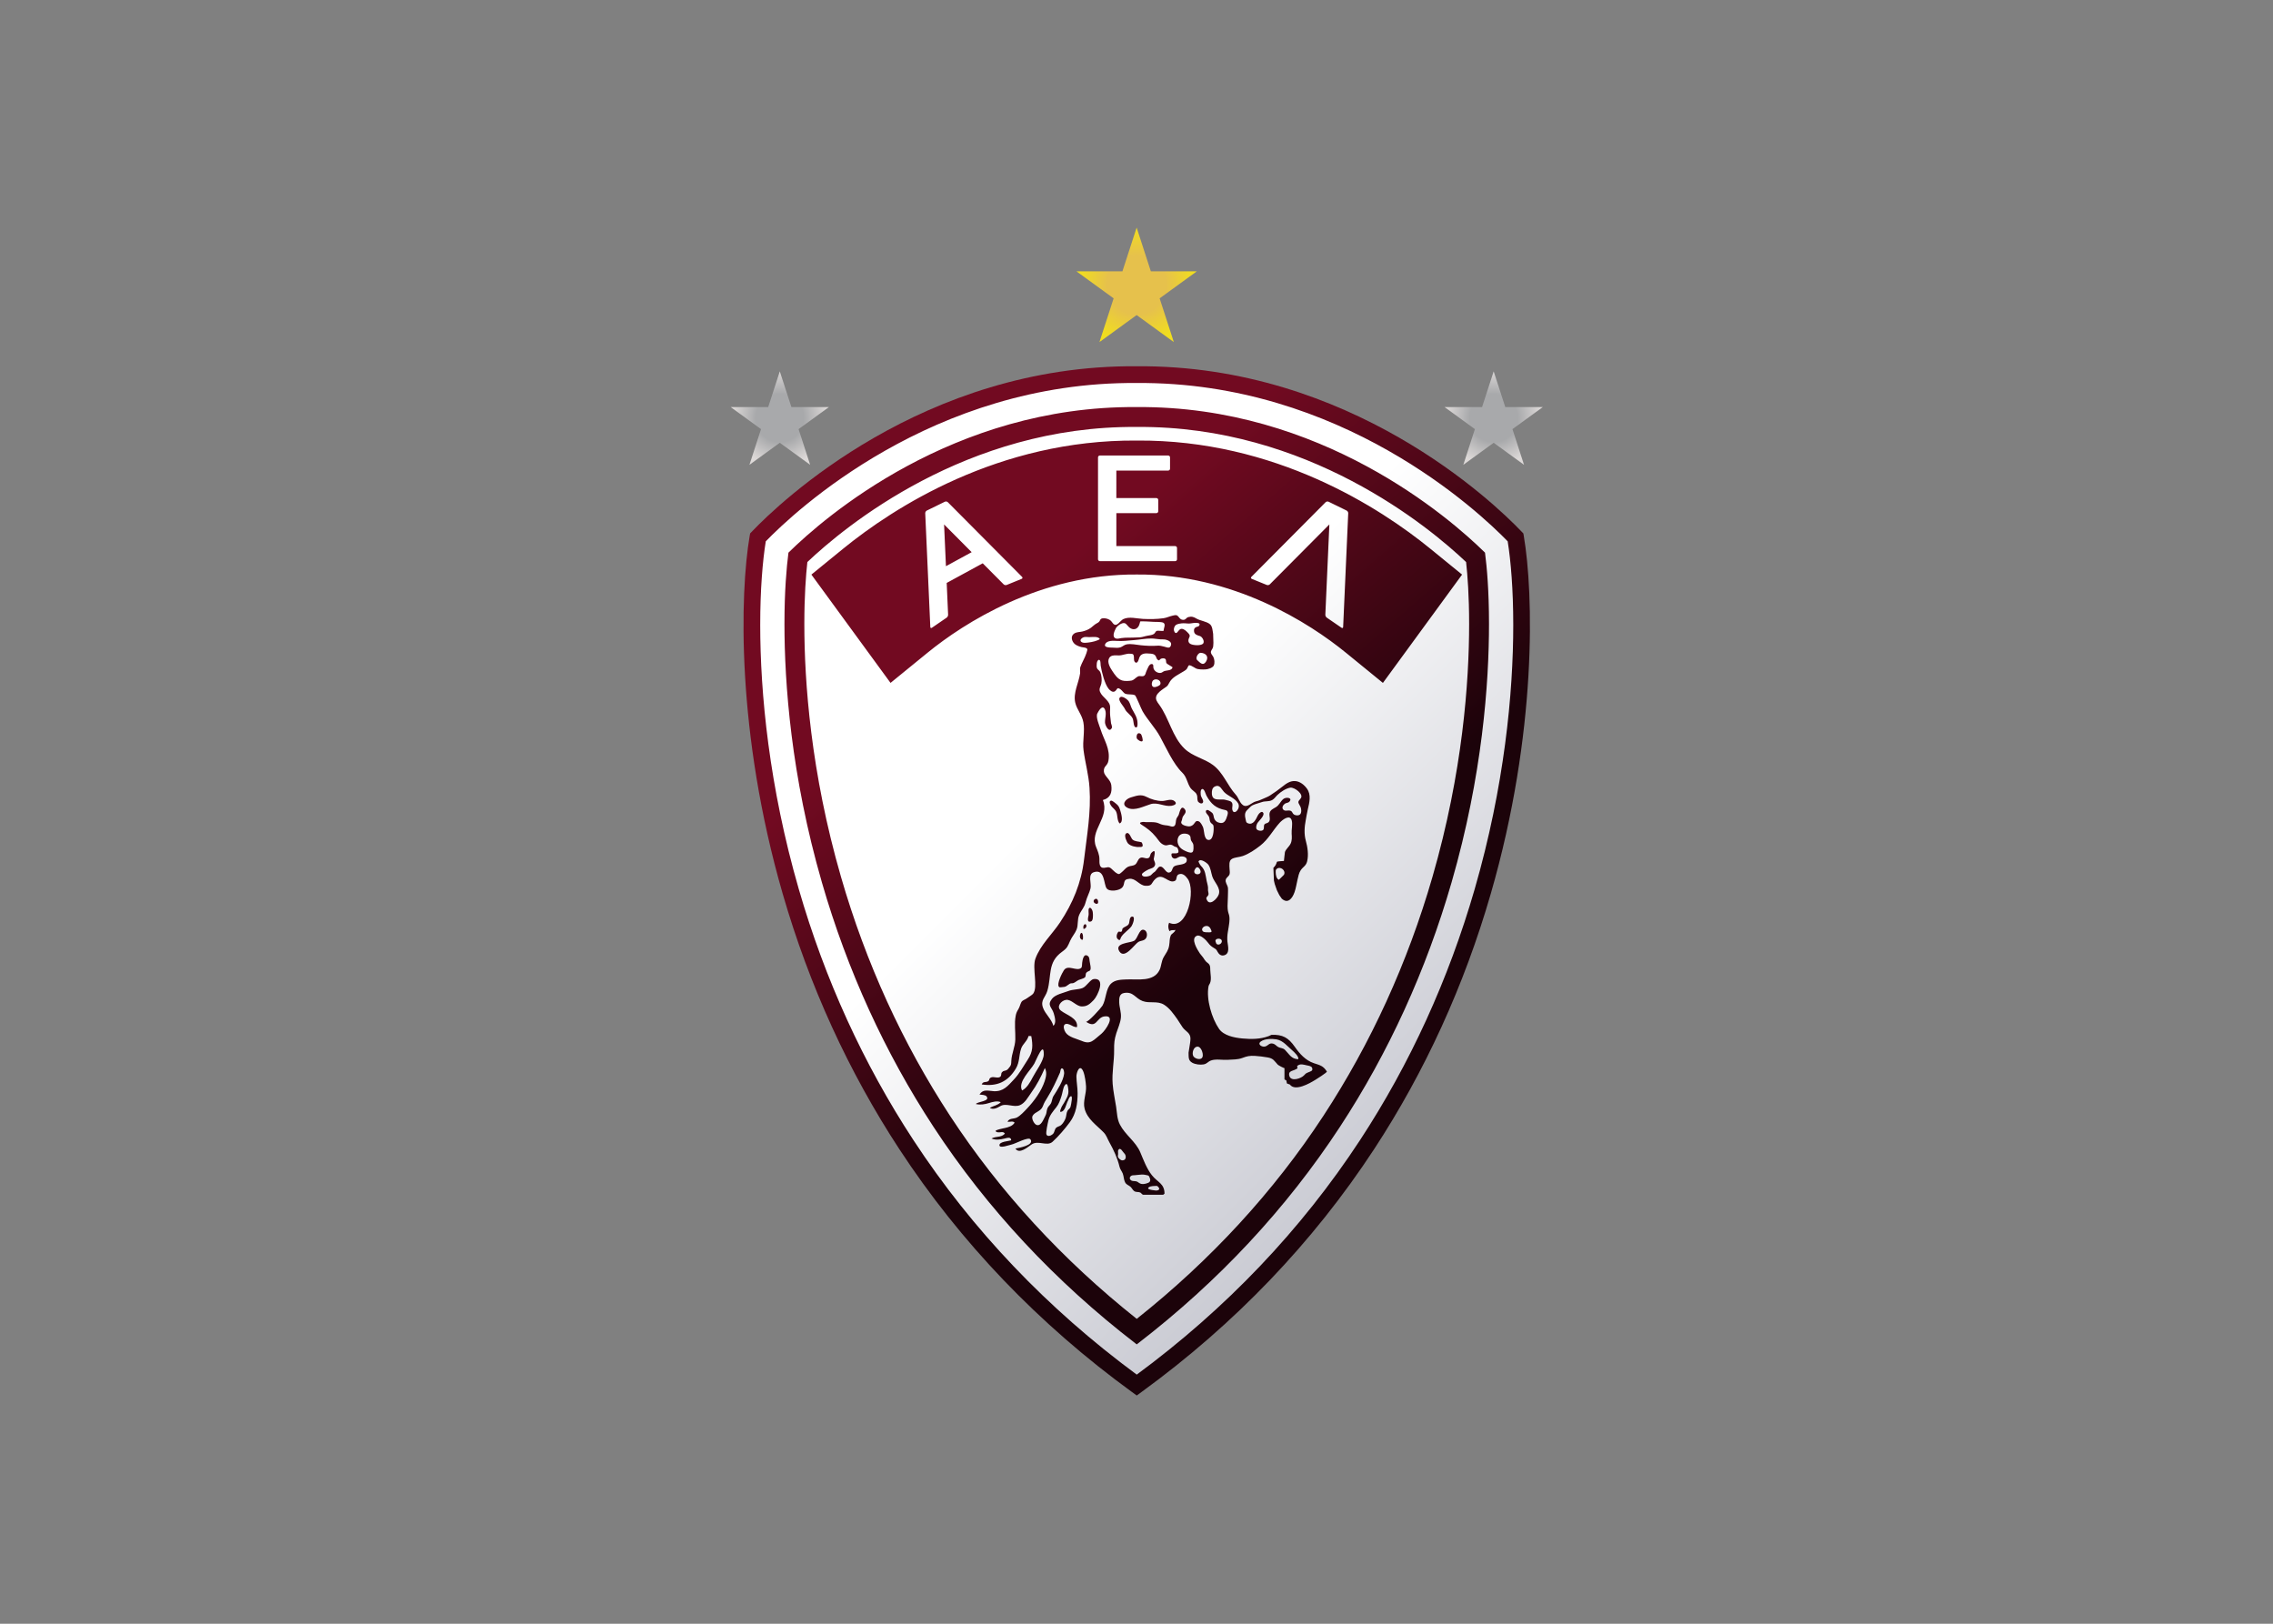<svg clip-rule="evenodd" fill-rule="evenodd" stroke-linejoin="round" stroke-miterlimit="2" viewBox="0 0 560 400" xmlns="http://www.w3.org/2000/svg" xmlns:xlink="http://www.w3.org/1999/xlink"><rect x="0" y="0" width="560" height="400" fill="#808080" stroke="none"/><linearGradient id="a" gradientTransform="matrix(277.187 -323.383 323.383 277.187 219.581 537.32)" gradientUnits="userSpaceOnUse" x1="0" x2="1" y1="0" y2="0"><stop offset="0" stop-color="#720a21"/><stop offset=".56" stop-color="#1c030a"/><stop offset="1" stop-color="#1c030a"/></linearGradient><linearGradient id="b" gradientTransform="matrix(358.406 -358.407 358.407 358.406 115.483 617.154)" gradientUnits="userSpaceOnUse" x1="0" x2="1" y1="0" y2="0"><stop offset="0" stop-color="#fff"/><stop offset=".45" stop-color="#fff"/><stop offset="1" stop-color="#cbccd4"/></linearGradient><radialGradient id="c" cx="294.631" cy="729.036" gradientUnits="userSpaceOnUse" r="34.54"><stop offset="0" stop-color="#e6c14c"/><stop offset=".5" stop-color="#e6c14c"/><stop offset="1" stop-color="#f1de1e"/></radialGradient><linearGradient id="d"><stop offset="0" stop-color="#a8a9ab"/><stop offset=".5" stop-color="#a8a9ab"/><stop offset="1" stop-color="#ddd9d8"/></linearGradient><radialGradient id="e" cx="84.807" cy="650.688" gradientUnits="userSpaceOnUse" r="28.196" xlink:href="#d"/><radialGradient id="f" cx="504.565" cy="650.688" gradientUnits="userSpaceOnUse" r="28.197" xlink:href="#d"/><g fill-rule="nonzero" transform="matrix(.419 0 0 -.419 156.584 375.635)"><path d="m294.648 681.172c-125.707.952-210.197-80.475-225.856-96.808l-1.417-1.471-.285-1.526c-5.699-33.449-8.024-115.389 19.42-210.325 15.616-54.015 38.703-104.557 68.619-150.216 35.913-54.812 81.893-102.812 136.661-142.671l2.896-2.109 2.896 2.109c54.768 39.859 100.748 87.859 136.661 142.671 29.918 45.659 53.003 96.201 68.619 150.216 27.445 94.937 25.12 176.876 19.42 210.325l-.255 1.494-1.446 1.503c-15.661 16.333-100.15 97.76-225.933 96.808z" fill="url(#a)"/><path d="m512.806 578.238c1.846-11.483 3.274-28.278 3.274-49.174 0-40.031-5.219-94.902-22.675-155.286-15.344-53.076-38.018-102.718-67.396-147.556-34.614-52.828-78.818-99.176-131.323-137.901-52.506 38.725-96.71 85.073-131.323 137.901-29.378 44.838-52.052 94.48-67.395 147.556-17.456 60.384-22.675 115.255-22.675 155.286 0 20.896 1.427 37.691 3.273 49.174 16.67 17.201 97.913 93.999 218.082 93.089 120.244.91 201.49-75.888 218.158-93.089m-218.004 78.938h-.259c-108.148.818-183.745-65.078-204.336-85.292 0 0-.191-.188-.305-.3-.021-.159-.055-.423-.055-.423-1.048-8.112-2.297-21.895-2.297-41.489 0-34.586 3.819-89.025 22.013-151.964 14.951-51.716 37.034-100.077 65.638-143.73 31.481-48.047 71.429-90.879 118.735-127.299 0 0 .469-.363.75-.579.282.216.751.579.751.579 47.305 36.422 87.252 79.252 118.733 127.299 28.604 43.653 50.689 92.012 65.638 143.73 18.195 62.938 22.013 117.377 22.013 151.964 0 19.598-1.249 33.379-2.297 41.491 0 0-.034.264-.054.421-.115.112-.304.298-.304.298-20.593 20.216-96.185 86.112-204.335 85.294zm.105-11.691h.014c100.169.758 171.775-58.873 193.429-79.421.859-7.741 1.781-19.851 1.781-36.392 0-33.832-3.74-87.095-21.553-148.719-14.626-50.594-36.22-97.888-64.186-140.567-29.236-44.621-66.168-84.706-109.706-119.286-43.537 34.577-80.468 74.662-109.706 119.285-27.964 42.68-49.56 89.974-64.186 140.568-17.814 61.626-21.553 114.889-21.553 148.719 0 16.545.923 28.653 1.781 36.391 21.652 20.549 93.257 80.18 193.431 79.422l.15-.001zm-.206-86.756c56.615.428 101.642-28.588 122.908-45.923l21.838-17.802 46.539 63.676-18.613 15.173c-29.477 24.029-91.365 64.249-172.672 63.633h.004c-81.343.616-143.229-39.605-172.706-63.634l-18.609-15.17 46.535-63.677 21.837 17.8c21.265 17.335 66.302 46.352 122.939 45.924m-29.082-44.445c-.12-.584-.331-1.166-.501-1.738-.947-2.967-2.674-5.538-3.637-8.374-.288-.848.047-2.588-.094-3.576-.801-5.651-4.215-11.477-2.827-17.288.981-4.114 3.915-6.957 4.753-11.433 1.002-5.371-.617-11.072.107-16.503 1.016-7.606 2.996-14.327 3.504-21.988.966-14.543-1.488-27.634-3.2-42.17-1.618-13.736-6.57-25.658-14.151-37.053-4.619-6.945-11.591-13.322-14.461-21.306-2.017-5.606 1.692-16.517-1.339-20.593-.542-.732-2.737-1.98-3.552-2.614-1.287-1.004-2.71-1.073-3.426-2.433-.652-1.24-.912-2.744-1.727-4.081-.842-1.385-1.233-2.225-1.539-3.792-.904-4.63-.089-9.343-.229-14.007-.129-4.368-2.174-8.299-2.357-12.603-.077-1.866-.012-2.542-1.368-4.039-.524-.578-.69-.985-1.381-1.339-1.38-.701-1.845-.153-2.832-1.386-.586-.739-.06-1.892-.974-2.571-1.452-1.081-3.716.312-5.288-.352-1.541-.654-.742-1.534-1.749-2.213-1.322-.896-2.978.113-3.822-1.906 8.924-1.358 15.382 1.523 20.069 9.302 2.326 3.856 1.74 7.702 3.11 11.75.967 2.863 3.578 4.33 4.36 7.404.329.059 1.3.032 1.627-.045.952-5.593 1.046-9.085-2.099-13.844-2.728-4.131-4.7-8.001-8.129-11.659-3.543-3.781-6.202-7.171-11.829-6.874-3.341.177-6.266 1.416-8.41-1.969 1.046-.114 3.423-.175 4.132-1.072 2.389-3.018-5.386-2.997-6.25-4.52 2.698-.596 5.144-.202 7.729.602 2.104.657 4.768 1.422 6.91.499-1.723-1.835-4.358-2.136-6.457-3.315 1.87-1.316 4.419-.077 6.088.936 3.548 2.158 7.908-.989 11.693.637 2.966 1.276 4.678 4.67 6.475 7.15 3.407 4.695 5.799 9.357 8.11 14.67 1.331-2.386.751-5.147-.056-7.616-1.944-5.939-6.166-11.735-10.437-16.228-1.57-1.654-3.86-4.154-5.887-5.228-1.901-1.003-4.441-.227-5.583-2.49 1.526-.312 3.054.666 4.19-.565-1.168-1.978-3.606-2.665-5.708-3.147-.235-.052-6.184-1.155-5.429-1.913 1.659-1.665 4.318.67 5.398-1.427-2.237-2.438-5.054-1.306-7.858-2.83 2.612-1.073 4.904-.646 7.504-.067 1.4.309 4.018 1.359 4.085-.993-1.471-.511-6.762-.709-6.918-2.783-.172-2.287 5.876.075 7.094.291 2.052.366 9.968 4.785 11.159 3.046 2.389-3.493-6.938-4.999-8.84-5.399 2.296-3.6 7.403 1.022 9.567 2.462 3.892 2.59 9.046-1.419 12.305 1.569 3.484 3.199 7.259 7.599 10.137 11.491 3.655 4.937 4.538 10.928 4.549 16.921.007 3.269-.656 6.557-.707 9.835-.038 2.518 2.006 7.906 4.041 3.017.928-2.227 1.479-6.348 1.622-8.759.259-4.348-1.963-8.725-.854-13.058 1.584-6.186 7.065-9.714 11.176-13.95 1.716-1.769 2.127-3.552 3.276-5.614 2.635-4.736 4.831-9.373 6.093-14.644.366-1.531 1.355-2.57 1.914-4.011.633-1.636.523-3.471 1.332-5.057.777-1.529 2.046-1.693 3.157-2.639.848-.721 1.408-2.106 2.352-2.67 1.052-.635 2.343-.26 3.443-.751.53-.239 1.163-1.309 1.718-1.309h11.738l.795.632c0 5.992-4.157 6.727-7.406 10.837-3.148 3.986-4.9 8.911-6.865 13.535-2.68 6.31-8.883 10.239-11.978 16.292-1.691 3.306-1.664 6.883-2.219 10.484-.687 4.454-1.681 8.867-2.027 13.373-.528 6.918.952 13.171.86 20.007-.052 3.878.147 6.166 1.301 9.835.95 3.018 2.391 5.972 2.682 9.16.28 3.07-.874 5.854-.979 8.875-.091 2.54.027 5.058 2.752 5.573 5.613 1.055 6.635-3.141 11.05-4.737 4.246-1.532 8.58.336 12.569-2.141 3.233-2.005 5.61-5.453 7.771-8.492 1.117-1.576 2.019-3.29 3.175-4.866 1.733-2.364 4.678-3.179 4.565-6.716-.063-1.832-.352-3.249-.637-5.084-.013-.08-.479-3.017-.479-3.017.108-2.649-.288-4.603 2.267-5.976 1.778-.953 4.621-1.292 6.604-.927 2.017.376 2.426 1.568 4.257 2.273 2.755 1.064 6.793.233 9.718.417 2.908.187 6.096.067 8.792 1.1 2.687 1.025 4.312 1.395 7.465 1.207 2.423-.147 4.921-.482 7.313-.886 3.531-.6 3.865-1.945 6.051-4.285.376-.404 3.925-2.253 3.925-1.996v-6.651l1.113-.637.316-1.744 1.75-.638c3.044-4.191 11.421.564 14.985 2.761.286.176 7.07 4.395 6.762 4.888-2.125 3.381-3.99 3.687-7.632 4.899-4.879 1.624-8.347 5.513-11.208 9.614-3.788 5.43-7.184 7.291-13.712 7.065l-1.745-.792c-4.908-1.822-10.157-1.832-15.383-1.351-4.653.429-10.934 1.645-13.695 5.626-4.288 6.173-7.665 17.526-6.187 25.084.13.651.6 1.19.865 1.814.94 2.224.226 5.284.149 7.707-.034 1.046.021 1.842-.348 2.779-.423 1.068-1.476 1.497-2.224 2.285-.627.666-1.101 1.526-1.618 2.276l-1.905 2.386c-1.248 1.872-5.836 8.904-1.746 10.432 2.119.786 5.515-2.676 6.601-4.2 1.046-1.467 2.11-2.259 3.659-3.158 1.105-.633 1.269-.99 1.909-2.154.818-1.478 2.065-2.447 3.777-1.998 3.565.93 2.315 5.331 1.997 7.948-.495 4.042.733 7.551 1.108 11.533.508 5.325-1.04 4.17-1.052 9.554-.003 1.342.495 9.674.18 10.984-.356 1.485-1.613 2.821-1.233 4.443.322 1.368 1.8 1.864 2.228 3.195.31.974.024 2.23-.003 3.233-.05 1.855-.56 4.748 1.442 5.826 1.784.963 4.384.976 6.315 1.665 3.766 1.345 7.153 3.658 10.287 6.099 4.861 3.778 7.401 9.041 11.46 13.492 1.512 1.654 6.057 5.27 7.082 1.223.596-2.37-.239-5.268-.064-7.707.142-1.954.253-4.007-.612-5.826-.863-1.809-2.612-2.987-3.334-4.884-.137-.371-.55-5.286-.605-5.299-.474-.116-3.988-.118-4.125-.555-.507-1.623-.865-2.296-2.065-3.492-.002 0 .315-7.464.315-7.464l.476-2.067 1.274-3.652 1.427-2.861 1.431-2.065c3.574-3.248 6.172.016 7.508 3.809.832 2.36 1.192 4.954 1.764 7.385.436 1.833.813 3.976 1.895 5.546 1.4 2.035 3.083 2.505 3.743 5.137.963 3.874.263 8.454-.775 12.19-1.091 3.931-.795 8.128-.042 12.014.442 2.289.686 4.21 1.236 6.49.953 3.947 2.068 8.452-.47 12.037-1.593 2.252-4.154 4.37-7.081 4.519-2.915.148-5.19-1.474-7.348-3.225-2.344-1.899-4.868-3.64-7.395-5.286-1.107-.723-2.412-1.174-3.619-1.729-1.598-.734-2.939-1.329-4.646-1.722-2.388-.55-5.122-4.083-7.717-2.078-1.907 1.472-2.466 4.238-4.062 5.998-5.024 5.542-7.418 13.077-13.516 17.543-5.295 3.882-11.831 4.9-16.721 9.627-7.133 6.899-9.03 17.865-14.83 25.79-1.1 1.506-2.395 3.114-1.664 5.081.692 1.866 2.675 3.205 4.221 4.321 1.861 1.341 2.231 1.173 3.284 3.321 1.699 3.482 5.628 5.005 8.731 6.981.635.41 1.284.77 1.729 1.403.959 1.373.52 2.644 2.558 1.738.915-.407 1.744-1.011 2.631-1.479 1.464-.774 3.833-.676 5.541-.66 1.396.013 4.33.882 5.02 2.209.76 1.458.491 3.869-.267 5.252-.427.777-1.127 1.457-1.324 2.239-.339 1.344.843 2.097 1.168 3.246.236.836.178 1.861.26 2.731l-.161 5.241c-.358 1.811-.35 4.259-1.791 5.591-1.094 1.013-2.75 1.461-4.093 1.923-1.341.462-2.708.753-3.916 1.474-1.584.941-2.757 1.409-4.747.888-1.483-.389-1.492-1.929-3.506-1.582-1.62.277-1.82 1.482-2.899 2.358-.828.671-2.016.242-2.971.036-1.738-.38-3.425-1.225-5.189-1.478-4.015-.577-8.114-.599-12.157-.407-3.7.177-8.039 1.518-11.542-.11-1.894-.878-3.94-5.243-6.125-2.476-1.016 1.287-1.281 1.883-2.988 2.533-1.057.401-2.96.716-3.994.067-.507-.317-.654-1.152-1.078-1.623-.451-.504-.718-.613-1.371-.959-1.396-.743-2.204-1.677-3.456-2.616-1.457-1.092-3.272-1.793-5.034-2.219-1.591-.384-3.396-.234-4.804-1.186-1.783-1.206-1.743-3.141-.789-4.853 1.022-1.835 3.065-2.599 4.982-3.109.753-.201 2.057-.222 2.844-.608.466-.229.751-.586.627-1.184m142.34 73.883-2.37-53.091c-.026-.6.357-1.368.851-1.708l8.672-5.95c.495-.339.921-.127.948.473l2.983 66.862c.027.6-.393 1.307-.932 1.571l-10.616 5.2c-.539.264-1.326.132-1.749-.294l-43.635-43.882c-.423-.426-.314-.959.242-1.185l8.802-3.581c.556-.226 1.358-.063 1.781.362zm-125.25 6.65h23.54c.6 0 1.091.491 1.091 1.092v6.672c0 .6-.491 1.091-1.091 1.091h-23.552l.004 16.17h30.478c.6 0 1.092.492 1.092 1.092v6.672c0 .601-.492 1.091-1.092 1.091h-40.167c-.6 0-1.091-.49-1.091-1.091v-59.931c0-.6.491-1.091 1.091-1.091h44.274c.6 0 1.092.491 1.092 1.091v6.672c0 .601-.492 1.092-1.092 1.092h-34.584zm-100.199-31.201-1.096 24.55 16.214-16.305zm21.626 1.699 12.301-12.371c.423-.425 1.224-.588 1.78-.362l8.803 3.581c.556.226.664.759.241 1.185l-43.634 43.882c-.423.426-1.211.558-1.75.294l-10.616-5.2c-.539-.264-.958-.971-.932-1.571l2.983-66.862c.027-.6.454-.812.949-.473l8.671 5.95c.495.34.878 1.108.851 1.708l-.834 18.698zm97.469-367.79c.115-.096.278-.194.509-.28 1.045-.407 2.273-.462 3.352-.643 1.546-.257 3.495.442 1.803 2.136-.68.674-.841.555-1.858.501-.895-.047-1.841-.079-2.708-.319-.727-.203-1.722-.849-1.098-1.395m-10.238 5.008c.053-.039.108-.074.168-.108.69-.376 1.617-.267 2.37-.393 1.169-.196 1.238-.381 2.205-1.034 1.595-1.082 3.574-.628 5.289.065 1.651.67 1.364 2.085.775 3.377-.275.603-.457.887-1.149 1.052-1.149.274-2.23.489-3.416.453-1.71-.045-3.358-.413-5.074-.443-1.646-.031-2.75-1.847-1.168-2.969m-6.648 12.408c.464-.389 1.018-.672 1.641-.659 2.409.048 2.264 3.106.862 4.279-.723.611-2.129 3.805-3.371 1.805-.353-.567-.026-1.721-.105-2.356-.096-.78-.364-1.521.173-2.222.224-.289.492-.59.8-.847m-42.711 14.002c1.045-.798 2.862.197 3.58 1.051.848 1.011.756 2.527 1.735 3.456.762.723 2.004.826 2.842 1.518 1.151.948 2.261 2.817 2.736 4.211.483 1.414.355 2.894 1.079 4.245.536.995 1.444 1.169 1.777 2.345.256.905 1.922 8.384-.519 5.651-.496-.557-.653-1.47-1.022-2.113-1.098-1.919-1.631-6.657-4.515-6.494-.129.904.271 1.422.558 2.283.359 1.08 1.184 2.05 1.72 3.044 1.377 2.562 2.837 4.506 2.497 7.551-.091.826-.4 5.388-2.223 2.558-.858-1.339-1.276-4.519-1.796-6.092-.79-2.389-1.498-4.696-3.106-6.695-1.903-2.366-3.946-4.718-4.622-7.765-.32-1.434-1.652-7.098-1.118-8.244.103-.221.238-.388.397-.51m-8.535 11.563c-.874-1.489.773-4.692 2.149-5.315 2.802-1.267 4.334 3.541 5.331 5.273.807 1.407.63 2.734 1.124 4.14.492 1.395 1.106 1.605 1.961 2.866.872 1.285.815 3.253 1.693 4.639 2.273 3.589 5.727 8.79 6.256 13.104.086.7-.147 2.725-.904 3.056-1.323.571-1.162-1.584-1.531-2.411-2.222-4.99-4.526-10.065-7.434-14.695-1.194-1.899-1.836-2.869-2.627-4.999-1.214-3.269-4.555-3.164-6.018-5.658m-6.221 14.874c2.762 1.342 4.834 4.913 6.225 7.657 1.757 3.463 6.425 9.618 6.523 13.375.224 8.648-4.48-3.335-5.543-5.242-2.3-4.115-9.783-10.674-7.231-15.737.009-.015.018-.033.026-.053m157.695 10.982c-.575-.455-.867-1.142-.555-2.345.972-3.731 7.045-1.538 8.65.234.904 1 .919 1.09 2.364 1.733 1.652.728 3.052.799 2.388 2.737-.423 1.249-3.442 1.363-4.486 1.745-1.926.34-2.643.513-4.285-.633-.083-.058.218-1.112.138-1.315-.231-.557-.515-.41-.913-.664-.988-.634-2.452-.81-3.301-1.492m-14.719 14.882c1.83.513 2.319 2.261 4.632 1.661 1.28-.33 1.97-1.428 3.065-2.008 1.29-.685 2.771-.493 3.894-1.621 2.66-2.671 3.741-5.362 7.784-5.528.722 1.342-2.384 4.268-3.406 5.134-2.882 2.429-5.439 5.888-9.378 6.548-2.644.444-6.838.404-9.122-1.218-.646-.458-.889-.928-.861-1.363.071-1.134 1.984-1.998 3.392-1.605m-41.479-6.521c1.512-1.084 4.239-1.418 4.704.625.426 1.866-.949 6.136-3.321 5.788-2.146-.313-3.022-3.671-2.267-5.404.159-.37.479-.718.884-1.009m9.915 74.373c-.598 1.723-1.406 3.265-3.429 2.963-1.395-.211-2.901-1.791-1.678-3.089.704-.748 2.73-.581 3.684-.608.95-.026 1.628.143 1.423.734m2.375-6.137c.195-.651.448-1.306.546-1.392 1.476-1.305 3.889.695 2.944 2.319-.697 1.198-4.057.965-3.49-.927m-11.717 43.067c-3.37-4.423 4.701-4.722 2.569-.769-.932 1.724-1.922 1.614-2.569.769m1.666 3.891c.471-.877.86-1.871 1.569-2.583 2.563-2.556 2.552-5.307 3.248-8.742.386-1.934.977-3.166.795-5.191-.082-.934.493-1.946.272-2.868-.21-.894-1.481-1.485-1.225-2.378 1.44-5.033 6.399-.143 7.284 2.507 1.29 3.858-2.704 7.165-3.798 10.493-.744 2.268-.925 4.946-2.326 6.954-.758 1.084-4.99 4.14-5.819 1.808m47.266-10.68c-.021.013 2.884 2.741 2.997 2.957 1.331 2.52-2.12 5.307-4.339 3.408-.6-.515-.538-1.225-.509-1.987.061-1.483.324-3.708 1.851-4.378m2.536 41.332c1.001-1.113 2.155-.506 3.49-.583 2.205-.125 1.521-1.667 3.138-2.515.971-.51 2.685-.558 3.442.361.844 1.014.635 3.256.094 4.358-1.324 2.706-1.942 2.527.104 4.861 2.138 2.44-3.702 6.743-6.057 6.37-2.621-.417-5.707-2.528-7.572-4.297-1.122-1.06-1.769-2.262-3.154-3.015-1.859-1.011-4.07-.467-6.01-1.178-1.714-.631-3.921-1.085-5.517-1.886-1.17-.587-1.997-1.789-2.958-2.638-1.88-1.656-1.546-3.673-1.01-5.91.279-1.171.188-1.638 1.38-2.062 3.158-1.127 4.643 2.446 5.737 4.669.491 1.001 2.36 3.031 3.192 1.486.928-1.723-2.769-4.832-3.488-6.1-.51-.893-1.019-2.611-.367-3.546.466-.669 1.885-.961 2.629-.854 1.495.209 1.618.985 1.618 2.468 0 2.249 1.658 1.506 2.79 2.615 1.267 1.235.272 3.477.483 5.012.279 2.071 2.073 2.75 3.654 3.697 2.115 1.268 2.622 3.196 4.365 4.77 1.655 1.494 5.958.872 3.564-1.601-.538-.561-1.902-.588-2.567-1.086-1.021-.762-1.922-2.227-1.007-3.364.008-.012.014-.021.027-.032m-41.729 11.582c-.346-1.347-.372-3.667.67-4.753 1.544-1.609 5.113-.52 7.182-1.175.981-.309 2.765-.511 3.488-1.278 1.133-1.196.222-2.952.481-4.383.711-3.906 5.283.564 3.386 3.712-1.874 3.107-5.891 4.116-8.275 6.638-1.301 1.373-2.291 4.055-4.599 3.468-1.386-.352-2.068-1.194-2.333-2.229m-11.597-36.611c.829.738.592 3.146.538 4.152-.052 1.04-.952 1.823-1.362 2.716-.363.791-.179 1.73-.486 2.39-.652 1.379-2.55 1.714-3.962 1.568-3.713-.383-4.314-4.689-2.655-7.274.808-1.262 2.048-2.137 3.395-2.752 1.002-.456 3.085-1.508 4.23-.994.112.048.211.114.302.194m-64.823 125.885c-.723-.501-1.369-1.318-.768-2.072.951-1.191 3.471-.721 4.762-.559 1.913.243 4.773.892 6.37 1.956-1.041 1.829-4.539 1.138-6.222 1.162-1.024.014-2.247.244-3.278-.053-.244-.069-.56-.224-.864-.434m45.976-27.037c.467 2.353-2.747 3.464-4.282 2.122-.817-.715-1.168-2.799-.27-3.624.764-.702 1.979-.248 2.813.08.882.345 1.625.846 1.739 1.422m-3.332 29.893c.869 1.226.732 1.445 2.382 1.377.231-.009 2.815-.225 2.83.019.012 1.529 1.4 3.74-.106 4.66-1.038.634-4.485.516-5.656.56-.694.027-7.943.53-8.022.191-.208-.859-.509-2.079-.982-2.832-.647-1.033-1.601-1.74-2.867-1.689-1.051.041-1.929.507-2.694 1.191-1.479 1.325-1.854 3.001-4.149 2.239-1.436-.476-3.097-1.761-3.747-3.155-.726-1.555-2.374-4.883.19-5.737.958-.318 2.247.128 3.203.257 1.501.203 3.023.283 4.539.241 1.895-.047 3.804.148 5.699.168 1.369.016 2.692.376 4.011.756 1.463.425 4.427.427 5.369 1.754m-28.434-8.109c1.198-.476 3.268-.391 4.003-.439 1.372-.09 2.795-.244 4.135.155 1.317.392 2.31 1.508 3.667 1.763 2.768.518 5.682-.23 8.433-.511 3.273-.334 6.575-.493 9.861-.247 1.335.101 2.58-.245 3.862-.564 1.805-.449 3.492-1.415 4.052 1.046.386 1.701-1.531 2.628-2.957 3.017-.954.261-2.307.177-3.311.226-1.663.084-3.633.509-5.301.506-3.518-.007-6.767-.679-10.272-.953-3.443-.27-6.673-.719-10.151-.473-1.903.134-5.446.298-6.622-1.659-.601-.998-.19-1.554.601-1.867m53.367-5.124c-.489-.936-.62-2.034.026-2.631 1.724-1.564 3.414-3.634 5.149-.925 1.903 2.968-.081 5.026-3.065 5.213-.781.047-1.619-.724-2.11-1.657m-12.946 17.595c-.588-.809-.952-2.016-.654-3.003.138-.452.419-1.076.902-1.263 1.182-.453 1.836 2.462 3.555 2.425 1.598-.037 3.038-1.61 4.051-2.708 1.566-1.696.104-2.229-.061-3.966-.099-1.03.418-1.865 1.358-2.296 1.613-.738 5.468-1.036 7.02.065 1.561 1.105-.158 4.228-1.577 4.642-1.548.453-3.32.897-3.501 2.812-.123 1.266.168 1.98 1.363 2.536.559.26 1.235.166 1.617.725 1.681 2.485-4.065 1.532-4.817 1.391-1.451-.27-2.891.096-4.345.075-1.262-.017-4.088-.308-4.911-1.435m-37.887-18.048c-.372-.24-.694-.566-.937-1.01-1.315-2.397.525-5.55 1.838-7.515 1.492-2.233 3.061-4.719 5.738-5.612 1.41-.468 4.019-.378 5.552-.082 1.522.293 2.501 1.789 3.846 2.439 1.099.532 2.444-.266 3.502.344 1.036.597.974 1.871 1.473 2.821.577 1.102 1.481 4.262 3.102 4.128 1.306-.107.777-1.437 1.001-2.345.433-1.754 2.242-3.007 4.026-2.901 1.052.061 1.42.713 2.305 1.049 1.546.586 4.405.176 4.922 2.269.038.159-3.343 1.95-3.615 2.445-.401.726.034 1.865-.685 2.474-.634.543-2.049.4-2.703.02-.83-.483-.614-1.37-1.772-.494-.803.608-.795 1.885-1.484 2.591-.721.745-1.638.898-2.785 1.001-1.15.103-3.08.27-4.182-.124-1.689-.607-2.263-1.693-2.673-3.313-.307-1.215-1.363-2.807-2.414-1.277-.617.896-.242 2.418-.504 3.437-.304 1.18-.612 1.052-1.861 1.199-2.607.308-4.641-1.078-7.153-.981-1.441.055-3.282.24-4.537-.563m53.962-86.239c1.215.997-.635 3.149-.908 4.211-.192.756-.502 3.715.673 4.03 1.324.354 2.11-3.056 2.548-3.853 2.717-4.988 5.728-7.494 11.018-8.475 1.709-.316 1.779-1.617 1.352-3.011-.906-2.954-1.775-5.624-5.444-4.293-1.286.47-2.098 1.409-2.48 2.728-.369 1.273-.183 2.27-1.382 3.171-.673.505-2.637 2.217-3.298 1.012-.625-1.154 1.334-2.549 1.748-3.557.44-1.086.259-2.34.922-3.344.614-.927 1.583-.939 1.748-2.211.25-1.922.034-8.282-2.936-8.098-2.919.184-2.414 5.86-3.315 7.681-.522 1.051-1.344 2.858-2.557 3.301-1.811.661-2.025-.979-3.127-1.986-.9-.819-1.907-1.145-3.123-.981-1.275.171-4.793.955-3.759 3.051.437.888.338 1.968.866 2.795.761 1.182 2.395 2.538 1.002 4.257-2.342 2.897-3.13-2.451-3.568-3.43-.363-.804-1.02-1.481-1.343-2.304-.45-1.156-.123-3.385-1.226-4.193-1.132-.83-2.747.181-3.935.302-2.201.223-3.292.369-5.184 1.266-2.504 1.186-6.102.451-8.844.843-.621.047-3.411-.244-1.59-1.429 3.792-2.465 6.027-4.068 8.807-7.458 1.52-1.853 2.43-3.752 4.749-4.664 2.257-.884 3.171 1.202 5.55-.532 1.384-1.009 1.981-.224 2.599-1.833 1.272-3.307-1.376-2.37-3.402-2.581-.803-.088-.286-2.004.014-2.323 1.792-1.888 3.333.282 4.813.481 1.877.251 4.465-.405 3.638-2.868-.74-2.221-5.45-1.727-7.189-2.857-1.662-1.081-.858-3.49-3.206-3.717-2.033-.195-3.154 4.231-5.56 3.426-.963-.32-1.964-2.589-3.076-3.21-.81-.447-1.344-1.318-2.086-1.841-1.021-.721-5.238-1.512-5.103.63.054.861 3.071 2.456 3.873 2.838 1.352.647 3.131.797 3.728 2.385.519 1.376-.388 2.299-.662 3.548-.142.651 2.087 7.42-1.415 3.786-.805-.836-.561-2.332-1.52-2.901-1.612-.953-3.545.854-5.158-.107-1.291-.765-1.539-2.793-2.74-3.756-1.217-.976-2.9-.713-4.256-1.361-1.461-.699-2.409-2.13-3.639-3.128-1.542-1.255-1.661-1.602-3.308-.545-1.184.76-1.941 1.766-3.023 2.645-1.569 1.276-2.281.532-4.182.379-2.917-.23-2.708 2.912-2.708 5.072 0 2.489-.99 4.83-1.937 7.13-4.047 9.852 8.182 17.263 3.959 27.661 4.479 1.173 5.539 4.403 4.94 8.895-.405 3.028-4.13 5.322-4.336 7.739-.302 3.534 2.119 3.189 2.677 6.544 1.17 7.033-2.665 12.074-4.64 18.414-.671 2.148-2.986 7.185-1.865 9.353.506.978 2.982 5.749 4.487 2.181 1.015-2.41-.121-5.172.007-7.662.079-1.541 2.362-6.362 4.015-3.056.318.636-.477 2.7-.477 2.7s-.438 3.795-.474 4.109c-.195 1.696-.121 3.398-.069 5.1.124 4.085-4.475 5.82-5.915 9.222-.823 1.94.337 3.098.741 4.906.438 1.957.175 4.948-.644 6.769-.443.989-1.397 1.321-1.827 2.142-.44.843-.247 2.295-.177 3.212.074 1.004 1.015 2.611 1.839 1.492.428-.585.302-2.286.437-3.059.608-3.633 2.296-10.674 4.645-13.582.773-.958 2.363-2.359 3.664-1.527 1.499.956 1.062 2.885 3.414 1.14 1.137-.844 1.668-2.133 2.825-2.563 1.71-.63 3.95-.084 5.577-.841.65-.303 3.675-8.027 4.511-9.46 3.036-5.215 7.377-9.613 10.316-14.985 3.48-6.364 7.765-16.043 12.996-21.05 2.739-2.617 2.875-6.206 4.922-9.151.77-1.109 2.862-2.326 3.4-3.375.976-1.893.235-2.476.814-4.204.288-.854 1.948-1.859 2.779-1.185m-48.717 61.889c-.039-.058-.074-.121-.104-.188-.745-1.603 2.445-4.808 3.091-6.233 1.186-2.624 3.799-3.484 4.801-6.059.369-.947.393-4.429 1.502-4.865 1.343-.528 1.24 1.674 1.214 2.618-.093 3.193-1.839 5.575-3.274 8.263-.727 1.363-1.03 3.166-1.895 4.419-.787 1.14-4.232 3.773-5.335 2.045m11.183-20.827c-1.156-.17-1.446-2.135-1.1-3.013.315-.806 2.589-2.32 3.317-1.62.53.506-.436 3.866-1.039 4.256-.486.315-.871.422-1.178.377m-16.793-39.92c-.703-.7.284-2.422 1.017-3.277.789-.926 1.985-1.745 2.525-2.908 1.015-2.179.43-5.025 2.014-6.934 2.565.779.863 6.262.291 8.047-.491 1.535-.905 2.37-2.163 3.411-.558.457-2.391 2.071-3.127 1.928-.248-.049-.43-.141-.557-.267m9.361-19.047c-.096-.07-.178-.156-.249-.256-.849-1.235.621-4.782 1.528-5.688 1.438-1.439 4.564-2.154 6.547-1.971.654.058 1.507-.183 1.91.52.259.452-.258 2.153-.75 2.298-1.616.471-3.851.328-5.191 1.589-.975.918-1.882 4.894-3.795 3.508m-.816 18.481c-.567-1.194-.215-2.515 1.945-3.489 4.061-1.835 9.501 1.137 13.417 2.31 4.065 1.215 8.159-1.657 12.182-1 1.786.292 3.622 1.174 1.813 2.728-1.984 1.703-5.065.114-7.196.092-3.14-.033-6.529.986-9.267 2.404-3.358 1.739-5.754.713-9.244-.299-1.542-.448-3.072-1.533-3.65-2.746m-32.297-130.814c1.67-.7 2.544-1.585 4.297-1.457.737 5.265-6.21 7.068-9.479 9.667-2.879 2.295.163 5.91 2.964 6.313 3.234.463 5.931-3.698 9.156-3.835 3.315-.14 4.918 1.449 7.157 3.73 2.33 2.379 7.363 13.178.018 12.356-1.979-.223-4.343-4.447-6.585-5.297-2.627-.999-5.566-.675-8.304-1.741-2.892-1.13-7.618-1.996-9.633-4.559-3.09-3.922-.011-4.931 1.064-8.694.694-2.435 1.536-5.588-.258-7.234-1.083 4.115-4.689 6.739-6.102 10.661-1.613 4.495 1.406 6.051 2.54 9.868 2.673 9.007-.061 16.746 8.634 23.002 3.234 2.327 3.3 3.182 4.867 6.64 1.036 2.284 2.778 4.17 3.693 6.436 1.131 2.8.307 5.864 1.582 8.713 1.325 2.953 2.961 4.132 3.789 7.523.681 2.793 2.233 5.401 2.832 7.978.674 2.893-1.786 8.289 1.904 9.507 6.683 2.215 5.774-7.155 7.598-9.508 1.717-2.215 7.237-1.265 8.917.322 2.432 2.294-.023 4.933 4.477 5.346 3.757.348 5.778-3.89 9.361-4.123 4.286-.285 3.38 1.669 5.801 3.941 4.503 4.237 7.749-3.203 11.698-.974 1.254.711.336 3.12 2.196 3.796 2.293.83 3.931-.988 5.115-2.564 4.992-6.643-.078-30.949-10.865-25.943-.691-1.491-.591-3.365.211-4.937 1.532 1 2.34.379 3.53.699-.459-1.597-2.313-2.106-2.774-3.268-.853-2.137-.48-3.354-.937-5.945-.527-2.985-1.707-4.129-3.211-6.773-1.413-2.489-1.327-5.264-2.428-7.548-3.461-7.185-12.947-5.254-19.372-5.544-3.094-.14-6.672-.141-9.083-2.401-3.266-3.062-2.861-9.209-5.125-13.054-.723-1.231-8.65-10.114-9.72-9.388 6.453-4.391 6.052 2.362 10.76 3.08 7.262 1.109.674-8.335-1.635-10.166-4.712-3.733-6.171-6.539-11.49-4.252-2.863 1.231-7.788 2.196-9.595 5.009-1.001 1.56-1.402 3.519-.685 4.477.481.642 1.47.834 3.12.141m7.002 53.913c-.731.157-1.092-1.711-.993-2.259.081-.449.13-.895.458-1.242.608-.64.972-.681 1.167-.403.427.605.239 3.722-.632 3.904m7.631 19.709c-2.212-1.919 2.798-4.354 2.008-.892-.324 1.418-1.368 1.447-2.008.892m-2.943-5.006c-.138-.067-.274-.192-.406-.396-.451-.717-.026-2.863-.163-3.713-.238-1.492-1.274-4.671 1.32-3.901 1.389.412 1.211 3.116 1.218 4.281.005.861-.136 1.778-.508 2.56-.326.684-.907 1.43-1.461 1.169m-3.502-12.417c.398.083.841.295 1.121.605.434.482.647 1.006.436 1.659-.277.849-1.002.661-1.416.061-.407-.591-.411-1.726-.141-2.325m22.077-4.704c1.657 2.624 4.407 4.015 6.11 6.386.572.798 2.649 5.884.231 5.612-1.674-.189-1.293-3.457-1.928-4.42-.868-1.314-2.444-1.478-3.494-2.454-.434-.403-.153-1.426-.714-1.922-.488-.432-1.487.189-1.829-.135-.827-.787-1.59-3.119-.479-4.198.976-.946 1.318-.733 1.558-.197.169.382.288.922.545 1.328m-.945-8.623c3.098-4.42 8.659 4.154 10.959 5.656 1.509.985 3.469.561 4.601 2.298.932 1.424.72 4.271-1.224 4.87-2.89.888-3.504-5.174-5.873-6.476-2.244-1.232-11.579-1.181-8.656-6.049.064-.105.128-.206.193-.299m-34.218-20.894c3.04.123 2.807.735 4.979 2.062.664.406 1.501.113 2.232.422.986.415 1.986 1.334 3.051 1.808.845.377 2.942.835 3.562 1.471.751.774.211 2.066.902 2.813 1.197 1.289 2.579.447 2.486 2.92-.049 1.323-.467 2.618-.614 3.931-.115 1.037-.094 2.272-1.045 2.945-2.565 1.816-3.142-2.608-3.331-4.057-.083-.636-.017-2.41-.505-2.878-2.582-2.479-7.829 2.221-10.253-1.487-1.025-1.569-4.263-7.881-2.954-9.637.013-.018.025-.034.037-.052.386-.471.841-.287 1.453-.261z" fill="url(#b)"/><path d="m294.631 762.698 8.354-25.713h27.042l-21.874-15.894 8.353-25.717-21.875 15.893-21.875-15.893 8.354 25.717-21.875 15.894h27.043z" fill="url(#c)"/><path d="m84.807 678.168 6.819-20.99h22.076l-17.858-12.975 6.82-20.994-17.857 12.974-17.858-12.974 6.82 20.994-17.858 12.975h22.076z" fill="url(#e)"/><path d="m504.565 678.168-6.819-20.99h-22.076l17.858-12.975-6.82-20.994 17.857 12.974 17.858-12.974-6.819 20.994 17.857 12.975h-22.076z" fill="url(#f)"/></g></svg>